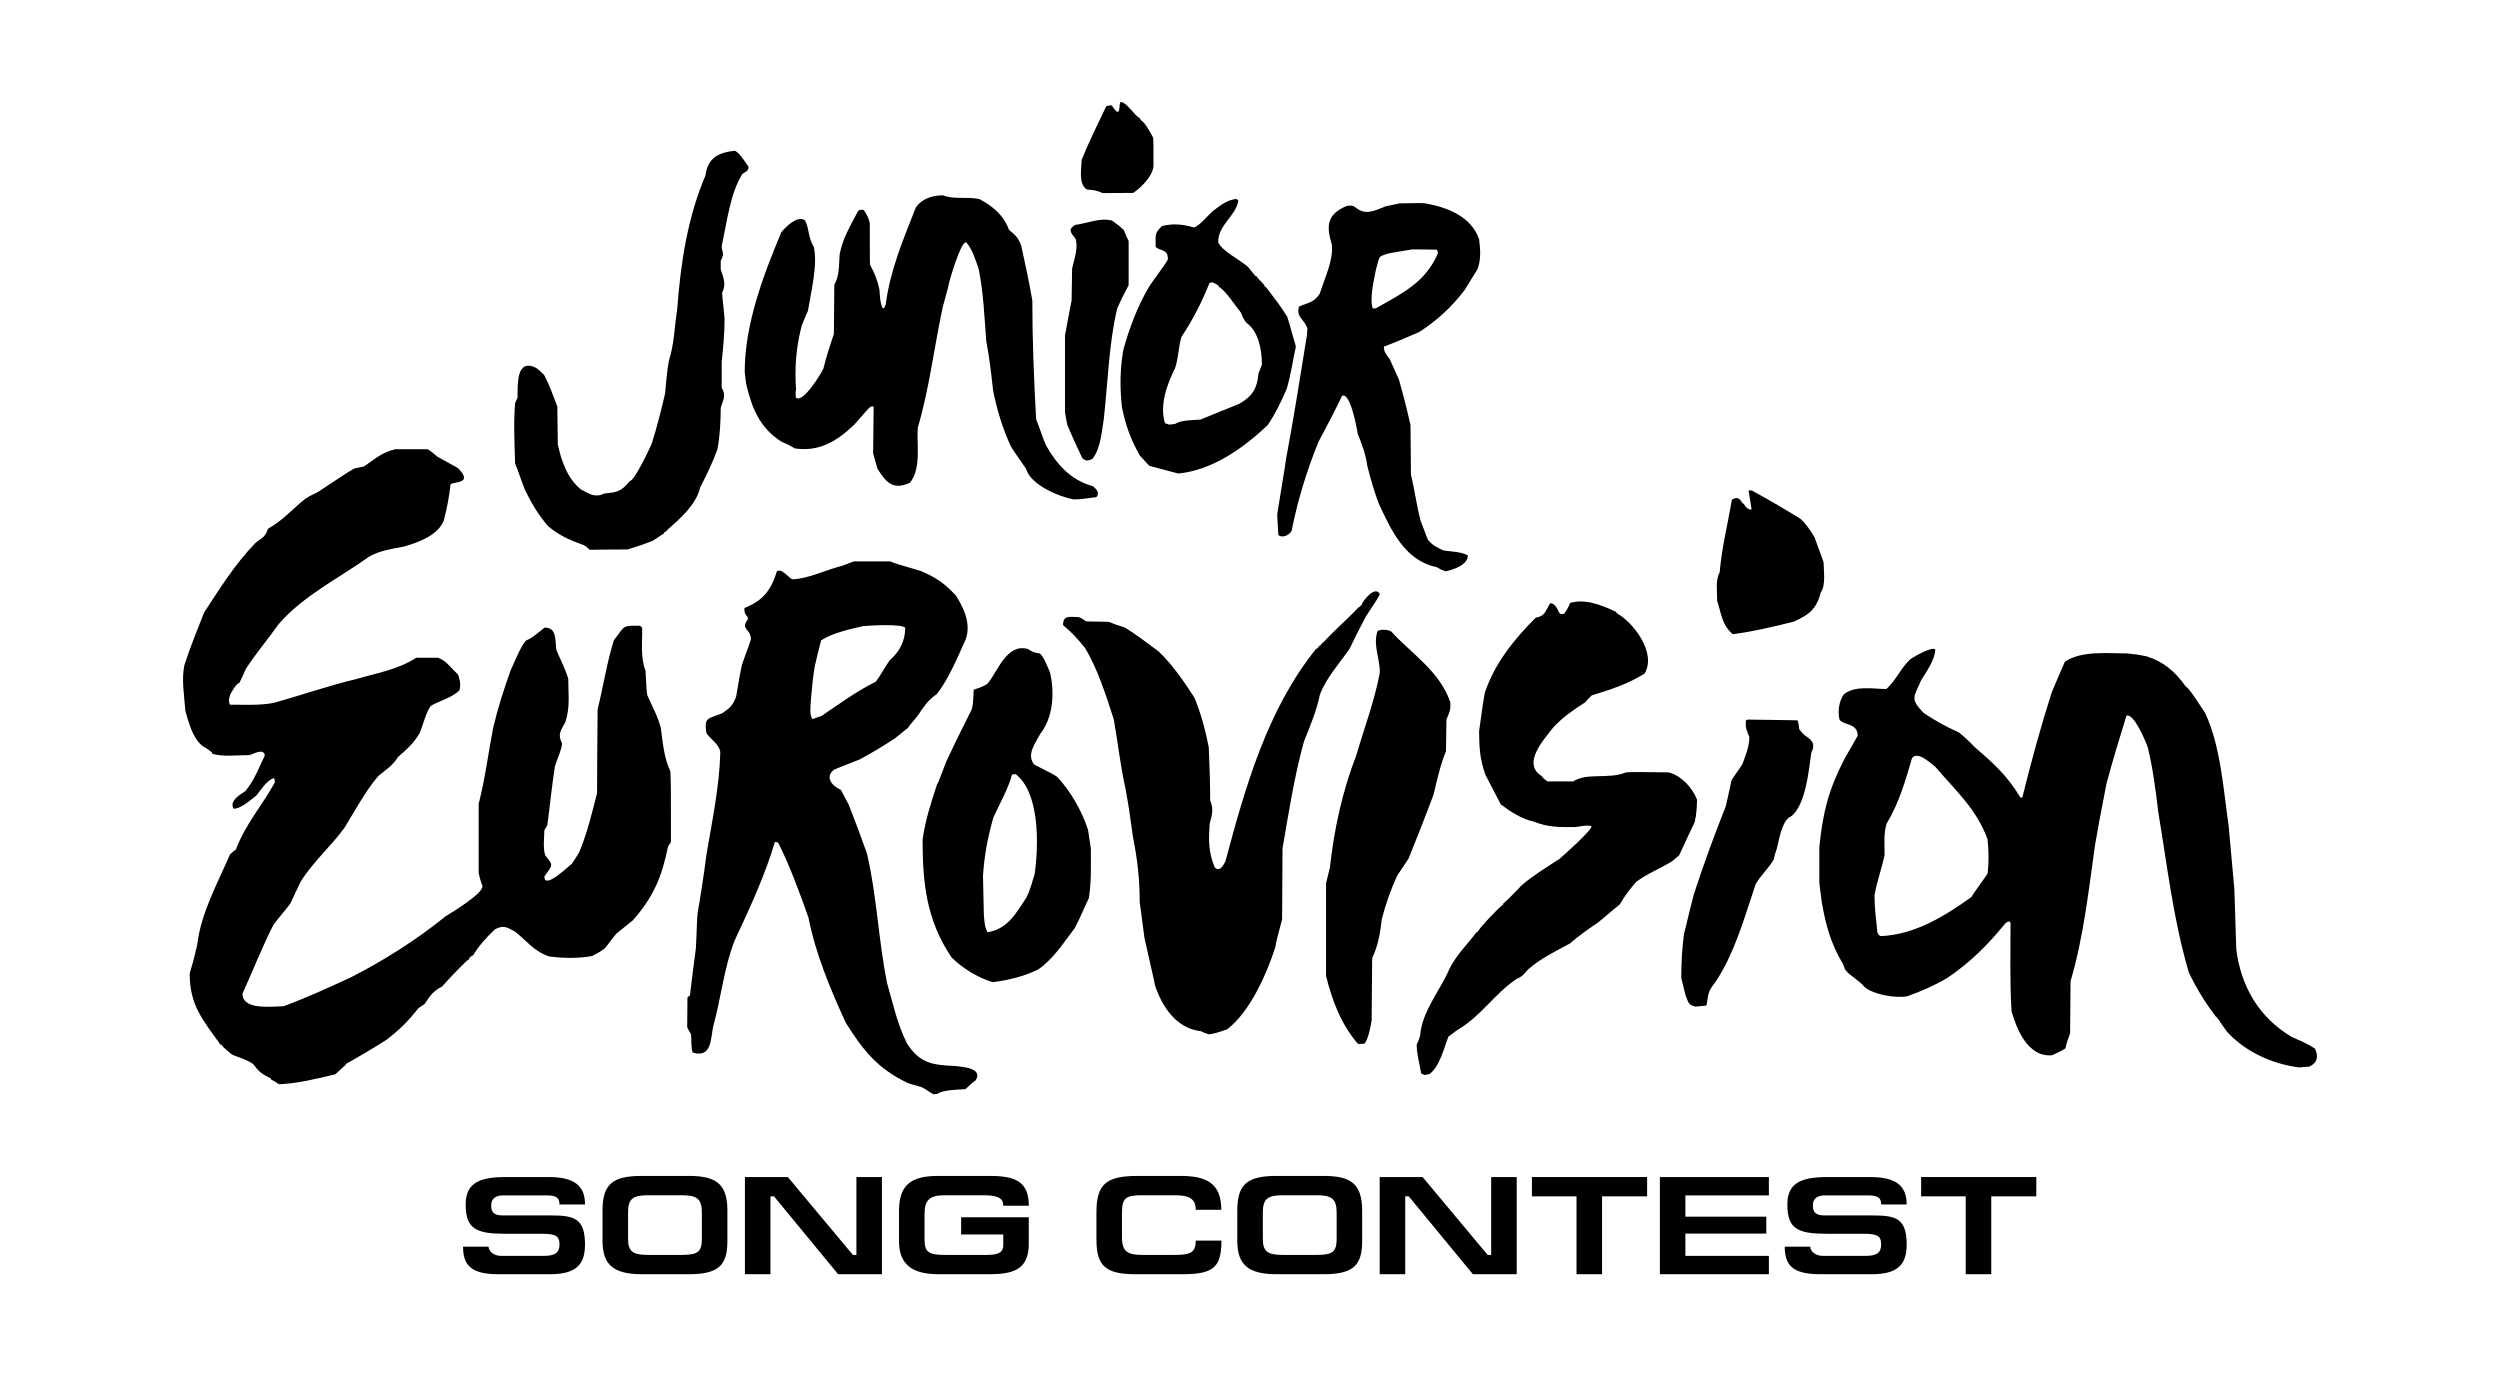 <svg height="234.521" viewBox="0 0 100 54.88" width="426.401" xmlns="http://www.w3.org/2000/svg"><g fill-rule="evenodd"><path d="m0 0c-.104.058-.147.101-.26.159-.102.029-.202.058-.303.088-.701.328-1.036.76-1.416 1.368-.358.776-.686 1.57-.845 2.381-.204.576-.42 1.164-.677 1.677-.035.035-.047.03-.081.027-.23-.768-.562-1.48-.909-2.224-.241-.607-.306-1.297-.487-1.949-.056-.282-.036-.714-.459-.585-.046.095-.029.319-.039.413-.051.081-.051.081-.088.162 0 .225.003.449.006.674.017.016.036.028.056.042.041.354.087.707.134 1.062.022.384.022.669.042.822.023.087.175 1.082.194 1.278.13.779.299 1.569.316 2.338-.02.18-.244.309-.316.435-.047.349.023.313.354.439.19.134.235.167.319.374.088.521.088.521.13.715.042.14.153.41.205.586 0 .243-.245.217-.072.447v.056c-.074.074-.081.133-.074.205.418.162.607.409.734.831.12.06.224-.11.342-.182.344 0 .757.212 1.137.305.084.034.171.065.26.099h.821c.108-.046.108-.046.693-.218.318-.136.519-.26.787-.549.178-.27.353-.641.227-.994-.176-.384-.377-.884-.654-1.239-.217-.147-.292-.289-.448-.509-.185-.219-.185-.219-.205-.258-.039-.02-.103-.085-.299-.237-.263-.172-.525-.331-.792-.472-.208-.087-.478-.185-.572-.229-.214-.15-.078-.358.149-.459.058-.111.117-.221.176-.334.139-.348.276-.715.413-1.106.224-.955.255-1.933.454-2.925.134-.461.224-.916.456-1.376.294-.443.572-.478 1.101-.5.126-.018.63-.041.442-.326-.081-.059-.081-.059-.228-.196-.176-.015-.497-.009-.636-.109-.03 0-.059-.003-.088-.007m-14.786.227c-.062.04-.123.075-.185.11v.02c-.224.111-.274.157-.401.326-.162.112-.337.152-.477.213-.039.033-.227.18-.236.222h-.023c-.41.569-.699.899-.699 1.612.087.292.087.292.171.649.076.699.469 1.415.742 2.044.042.039.087.076.133.111.211.568.601 1.003.88 1.517-.005.033-.009.061-.013.092-.152-.02-.311-.274-.402-.387-.121-.098-.376-.319-.523-.3-.091.185.153.316.269.394.205.243.313.543.442.809-.029.175-.269.023-.351.006-.244 0-.656-.046-.845.037v.022c-.082.071-.146.11-.211.143-.238.201-.315.543-.39.799-.025.364-.09.69-.022 1.03.133.413.291.798.445 1.19.37.565.698 1.095 1.166 1.579.175.13.215.134.28.318.312.163.562.453.838.672.088.057.088.057.29.157.684.452.684.452.822.53.071.015.143.032.217.046.26.172.394.317.714.39h.726c.058-.031.146-.105.222-.17.152-.085.304-.168.46-.254.377-.376-.116-.298-.165-.373-.03-.267-.079-.542-.153-.816-.134-.339-.589-.5-.904-.588-.289-.055-.519-.087-.769-.218-.699-.501-1.496-.883-2.061-1.537-.237-.337-.514-.659-.738-1.008-.116-.269-.139-.292-.15-.321-.064 0-.175-.211-.207-.263-.016-.075-.045-.126-.006-.225.321 0 .655-.022.994.04.621.175 1.241.39 1.875.542.445.131.939.212 1.342.478h.5c.186-.074.279-.221.449-.383.031-.104.068-.202.031-.351-.174-.176-.454-.235-.649-.354-.108-.143-.172-.423-.249-.609-.121-.22-.3-.379-.495-.549-.11-.184-.273-.288-.442-.426-.301-.353-.521-.776-.764-1.169-.306-.421-.711-.77-.988-1.215-.081-.165-.158-.331-.236-.498-.062-.091-.234-.285-.38-.477-.26-.51-.462-1.033-.702-1.56 0-.383.672-.285.926-.285.496.181 1.041.429 1.53.657.754.385 1.475.844 2.134 1.376.154.095.835.505.835.68-.044.12-.044.12-.087.293v1.569c.144.561.219 1.157.326 1.712.106.452.244.878.393 1.296.1.211.211.514.347.68.169.072.283.188.426.295.273 0 .234-.269.263-.505.082-.199.195-.405.269-.651 0-.318.047-.644-.064-.976-.095-.197-.188-.259-.075-.487-.012-.152-.11-.344-.163-.52-.068-.439-.11-.874-.172-1.332-.022-.036-.045-.072-.065-.107 0-.133-.041-.442.026-.578.189-.231.157-.199-.026-.471 0-.315.592.283.624.291.007.026.053.073.157.248.185.429.298.913.409 1.345.003.634.006 1.264.013 1.895.133.536.207 1.056.369 1.566.268.335.164.324.59.324.016-.016.032-.031.048-.048.007-.289-.045-.663.075-.965.023-.445.023-.445.042-.562.104-.237.228-.449.305-.738.039-.286.069-.683.215-.976.013-.324.013-.324.013-1.6-.023-.034-.045-.065-.065-.097-.14-.683-.321-1.132-.796-1.672-.123-.097-.246-.199-.37-.298-.065-.072-.196-.257-.261-.332-.09-.072-.198-.13-.289-.176-.321-.061-.683-.048-.975-.009-.348.12-.514.364-.77.563-.199.106-.263.146-.451.05-.179-.168-.371-.378-.492-.587-.058-.019-.09-.059-.106-.107-.01-.004-.02-.007-.03-.01-.194-.189-.38-.379-.565-.588-.195-.098-.28-.212-.393-.393-.048-.033-.098-.065-.146-.1-.234-.3-.426-.486-.725-.716-.299-.191-.62-.38-.916-.545v-.02c-.049-.033-.131-.123-.238-.212-.422-.1-.854-.208-1.267-.224m25.889.209c-.025.012-.051.022-.078.032-.042.227-.103.451-.103.659.045.088.045.088.077.196.042.558.455 1.02.67 1.527.166.317.4.543.614.822h.022c0 .055.521.601.572.617v.022c.023.011.065.062.144.131.168.178.218.214.256.267.267.23.572.416.875.613.067.058.74.653.721.737-.104.034-.27-.009-.358-.019-.359-.006-.63-.006-.942.121-.283.059-.558.243-.751.392-.115.225-.234.447-.347.667-.131.373-.137.611-.143.983.084.616.084.616.13.875.225.664.663 1.207 1.15 1.693.208.034.214.14.325.326.12 0 .146-.11.219-.233.022-.014.022-.014.093-.008.068.081.108.17.143.25.342.097.712-.049 1.044-.208v-.022c.367-.194.918-.897.636-1.368-.387-.244-.783-.365-1.195-.494-.095-.091-.095-.091-.143-.153-.297-.192-.498-.327-.731-.577-.193-.255-.716-.804-.258-1.091.023-.038.068-.077.13-.122h.585c.312.206.813.041 1.192.204.206.01.206.01.963 0 .273-.068.529-.329.642-.615-.002-.158-.012-.331-.051-.505-.12-.251-.237-.502-.353-.755-.053-.042-.105-.087-.157-.133-.273-.168-.569-.28-.812-.465-.147-.171-.258-.312-.374-.513-.159-.123-.339-.289-.494-.409-.231-.156-.435-.302-.636-.475-.332-.178-.663-.338-.943-.585-.075-.093-.147-.172-.251-.208-.507-.338-.815-.854-1.343-1.157-.066-.048-.135-.1-.204-.151-.093-.235-.194-.674-.425-.846-.039-.007-.074-.014-.111-.022m19.758.171c-.624.082-1.213.361-1.619.797-.231.318-.227.341-.259.351-.257.337-.45.659-.611.997-.355 1.202-.491 2.434-.692 3.63-.058.497-.124 1-.238 1.462-.055.156-.315.771-.48.714-.153-.497-.315-1.023-.452-1.539-.172-.887-.172-.887-.26-1.397-.139-.982-.258-2.083-.552-3.064-.004-.394-.007-.788-.01-1.18-.04-.104-.078-.213-.105-.341-.097-.06-.211-.115-.301-.154-.552-.054-.806.606-.917.992-.042.675-.023 1.346-.023 1.992-.005.013-.009.026-.012.036-.078 0-.073-.017-.115-.052-.396-.482-.786-.875-1.305-1.223-.306-.179-.582-.298-.901-.412-.279-.052-.764.042-.958.202-.143.171-.338.256-.446.399-.019.046-.035.087-.051.13-.284.475-.391.899-.478 1.397-.019.146-.039.289-.055.433v.812c.08.793.21 1.294.567 1.989.098.175.199.35.3.525 0 .296-.318.225-.413.368-.039.217-.01.387.091.559.25.214.633.133.968.129.228.197.339.505.566.69.094.055.442.264.54.208 0-.231-.196-.5-.319-.701-.166-.388-.254-.411.056-.736.252-.171.493-.305.802-.445.104-.081.286-.253.345-.321.419-.364.733-.634 1.042-1.148h.042c.203.819.416 1.603.667 2.383.097.23.195.461.296.689.376.25.96.187 1.411.185.227-.023.227-.023.434-.065.377-.118.64-.335.884-.68.09-.045.352-.471.442-.607.345-.728.413-1.736.53-2.555.042-.474.084-.951.129-1.429.014-.448.026-.898.042-1.345.101-.83.508-1.547 1.256-1.986.168-.075.34-.142.522-.262.085-.173.058-.326-.132-.41-.079-.004-.154-.009-.228-.017m-21.266.531c-.389.454-.585.987-.722 1.539v2.09c.03.123.059.247.089.367.094.867.286 1.729.594 2.525.176.605.424 1.268.533 1.875 0 .328-.161.63-.051.936.061.039.227.043.312-.014.454-.5 1.092-.893 1.331-1.595.011-.166-.012-.221-.087-.39-.002-.237-.006-.474-.01-.715-.126-.308-.201-.646-.282-.984-.176-.475-.367-.956-.563-1.443-.088-.13-.176-.261-.259-.39-.144-.312-.26-.643-.348-.985-.029-.279-.082-.601-.217-.877-.005-.468-.007-.936-.011-1.407-.02-.116-.074-.436-.166-.526-.048 0-.097-.003-.143-.006m-3.367.217c.138.019.262.061.41.114.517.393.894 1.25 1.09 1.858.023.141.023.141.152.627.003.536.006 1.07.01 1.603.14.812.269 1.647.487 2.426.146.359.286.698.357 1.049.15.391.44.7.673 1.041.163.338.163.338.368.728.253.383.253.383.314.503-.106.215-.415-.182-.415-.256-.01 0-.02-.004-.026-.007-.003-.007-.007-.015-.007-.026h-.023c-.262-.279-.558-.529-.802-.799-.036-.023-.052-.039-.075-.078h-.022c0-.019-.023-.029-.043-.065h-.023c-1.111-1.378-1.602-3.123-2.054-4.809-.048-.091-.126-.25-.243-.134-.144.351-.136.628-.114.979.061.224.091.344.013.532 0 .413-.017.825-.032 1.203-.081.409-.176.757-.326 1.124-.25.384-.506.757-.811 1.043-.258.192-.528.4-.771.543-.22.068-.22.068-.351.124-.172.004-.341.006-.511.009-.103.072-.103.072-.172.098-.2 0-.351.052-.351-.183.186-.151.32-.297.498-.516.286-.48.464-1.043.649-1.615.088-.497.147-1.036.261-1.549.085-.474.085-.474.172-1.106.098-.497.152-.939.152-1.472.036-.269.073-.539.108-.812.173-.78.218-.943.238-1.072.152-.458.473-.975 1.036-1.033.064-.033.064-.033.184-.072m10.994.627c.228.02.228.02.251.031.049.307.032.307.208.534.435.663.652 1.466.899 2.196.112.206.3.367.413.567.02.106.02.106.066.236.045.173.119.659.318.732.341.247.413 1.098.461 1.435.11.223.003.3-.149.401-.065.061-.065.061-.123.139-.011.065-.014.17-.043.199-.373.005-.747.013-1.121.016-.016-.007-.03-.013-.042-.019-.007-.173.006-.193.08-.377 0-.205-.083-.413-.161-.618-.095-.146-.159-.22-.241-.357-.045-.195-.088-.391-.13-.586-.26-.653-.501-1.308-.724-1.995-.154-.594-.173-.724-.219-.877-.045-.328-.064-.654-.064-1.008.032-.133.064-.267.097-.398.062-.127.043-.212.224-.251m-15.88.552c-.354.104-.702.331-.933.562-.571.846-.653 1.694-.653 2.655.059.443.192.843.325 1.249.032.051.032.051.204.506.196.422.196.422.586 1.202.035.153.031.293.039.435.113.043.201.056.315.14.228.264.425.91.903.783.091-.051.133-.087.276-.103.079-.052.175-.299.231-.429.104-.445.081-1.004-.221-1.391-.108-.207-.321-.469-.133-.693.418-.211.418-.211.516-.276.293-.311.556-.757.697-1.195.019-.14.042-.279.064-.422 0-.362.016-.739-.045-1.126-.108-.213-.195-.447-.319-.675-.25-.328-.487-.705-.829-.936-.321-.159-.685-.244-1.023-.286m20.063 1.041c.766.032 1.426.435 2.053.883.066.111.097.143.364.526.036.27.026.537 0 .781-.248.688-.741 1.118-1.179 1.636-.139.105-.393.358-.527.199-.149-.51-.286-1.001-.575-1.485-.068-.223-.045-.451-.045-.708-.059-.289-.175-.598-.228-.911 0-.262.033-.539.065-.834.013-.029.01-.052.072-.087m-20.18.087c.457.078.634.416.88.789.085.173.134.365.185.533.089.654.117 1.82-.428 2.25-.03 0-.058-.004-.085-.007-.081-.312-.273-.647-.419-.965-.124-.426-.209-.862-.237-1.326.006-.289.012-.582.019-.875.013-.113.009-.272.085-.399m-3.955 4.819c.069.026.136.049.205.071.393.267.786.556 1.225.774.113.153.201.324.312.481.224.195.351.436.351.737-.091.091-.78.053-.956.036-.293-.067-.717-.163-.945-.325-.05-.191-.098-.386-.143-.582-.046-.302-.046-.302-.088-.769 0-.089-.043-.342.039-.423zm20.797 1.917c-.253.207-.263.488-.354.747 0 .228-.043.471.056.651.048.568.185 1.098.276 1.644.122.061.159.049.25-.094h.022c.011-.04.085-.141.173-.131-.039.283-.072.414-.065.433.023 0 .048 0 .074-.004.354-.194.718-.405 1.089-.633.13-.115.209-.234.325-.423.172-.487.195-.52.205-.575 0-.17.055-.51-.065-.672-.094-.377-.274-.513-.621-.663-.462-.114-.922-.224-1.365-.28m-6.489 1.42c-.107.039-.107.039-.205.095-.725.149-1.034.851-1.306 1.433-.111.289-.192.581-.261.854-.038.283-.126.494-.217.728-.022.15-.172.949-.354.857-.159-.336-.344-.691-.533-1.041-.26-.637-.472-1.327-.608-2.016-.058-.102-.224-.163-.299-.087-.009.155-.019.311-.025.467.129.822.174 1.041.194 1.222.18.953.326 1.891.478 2.827.003.053.007.104.01.153-.084.231-.253.24-.192.491.198.088.348.088.474.299.105.337.312.758.27 1.105-.136.435-.101.689.344.874.059.003.099.016.165-.017.243-.204.41-.113.714.007.103.023.208.045.311.065.468.009.468.009.584 0 .466-.084 1.028-.282 1.21-.809.025-.212.051-.436-.033-.673-.098-.156-.194-.315-.292-.474-.299-.393-.618-.683-1.024-.949-.276-.121-.543-.237-.803-.332 0-.114.04-.153.137-.291.068-.151.137-.304.204-.456.096-.335.179-.663.261-1.027.003-.37.006-.744.01-1.117.08-.326.123-.677.217-1.041.055-.143.111-.289.166-.435.108-.121.172-.156.352-.24.138-.023.399-.023.551-.112 0-.217-.328-.321-.5-.36m-19.345.488c.283.003.568.007.855.007.338.106.338.106.565.194.134.081.231.159.26.166v.022c.01.007.082.047.082.069.292.253.646.565.737.956.146.279.282.568.386.851.062.328.073.623.076.942.071.231.12.279.022.456v.584c.036.334.065.659.065.962-.009.175-.055.5-.055.598.103.211.02.354-.032.529v.195c.101.186.022.186.022.335.113.51.192 1.198.468 1.628.074.048.14.071.14.16-.097.133-.198.308-.309.363-.371-.036-.617-.163-.666-.559-.407-.952-.562-1.988-.64-3.032-.059-.37-.065-.776-.185-1.146-.043-.231-.066-.485-.085-.738-.085-.372-.182-.758-.306-1.148-.051-.119-.393-.841-.493-.841-.195-.234-.276-.254-.572-.28-.218-.107-.345-.006-.53.088-.319.25-.451.676-.526 1.021-.004.286-.007.573-.011.857-.1.258-.178.488-.295.706-.084.088-.084.088-.184.166-.459.227-.414-.393-.42-.676-.019-.039-.039-.079-.055-.121-.036-.442-.014-.887 0-1.364.077-.185.097-.27.228-.608.135-.274.289-.546.519-.809.241-.206.488-.316.809-.43.058-.035.058-.035.13-.103m10.941 1.136c-.367.072-.977.336-1.079.693-.272.391-.272.391-.344.507-.198.432-.318.842-.403 1.27-.042.388-.084.748-.153 1.106-.042.548-.065 1.111-.172 1.634-.071.209-.155.475-.286.604-.127 0-.371-.869-.377-.896-.041-.195-.064-.247-.149-.572-.196-.909-.299-1.823-.565-2.729-.027-.362.087-.91-.176-1.239-.395-.178-.539.016-.734.315-.033.117-.066.235-.098.348.003.351.007.702.012 1.05-.047.048-.107-.03-.142-.062-.101-.114-.201-.228-.299-.341-.39-.371-.786-.614-1.339-.534-.114.069-.214.117-.306.154-.5.317-.672.78-.795 1.303-.014.09-.023.182-.033.272 0 1.079.423 2.194.828 3.158.085.105.365.394.534.267.098-.178.068-.386.198-.598.097-.396-.065-1.029-.13-1.443-.049-.109-.094-.22-.14-.334-.127-.478-.165-.932-.13-1.453-.013-.051-.013-.051-.006-.175.152-.152.572.536.624.654.064.263.149.522.237.78.004.373.007.743.01 1.114.126.22.1.458.12.682.065.367.252.663.415.981.037.037.049.03.127.03.058-.085.111-.163.14-.306 0-.878 0-.878.009-.943.098-.182.157-.318.209-.552.012-.126.007-.266.068-.416.009 0 .024-.003.036-.006.01.026.023.052.036.074.1.784.4 1.486.682 2.201.13.194.367.276.614.276.247-.101.534-.024.823-.085.289-.155.542-.351.669-.695.137-.12.205-.159.277-.364.087-.387.178-.815.25-1.235 0-.871.035-1.774.086-2.684.079-.182.134-.39.228-.598.238-.415.549-.776 1.056-.913.061-.056.166-.137.079-.247-.339-.045-.339-.045-.511-.053m2.36.586c.767.075 1.472.572 2.021 1.095.182.27.308.537.431.823.095.324.135.636.206.951-.071.234-.13.475-.194.673-.155.254-.327.465-.482.672h-.019c-.03.095-.16.172-.196.248h-.022c-.059.071-.117.143-.172.211-.189.165-.608.37-.671.559 0 .39.39.575.456.932-.012.013-.027.027-.035.039-.209 0-.401-.169-.549-.276-.096-.087-.329-.364-.427-.364-.27.078-.474.089-.717.03-.174-.173-.14-.196-.14-.471.104-.104.275-.034.275-.28-.031-.066-.031-.066-.405-.588-.267-.439-.462-.949-.602-1.459-.074-.43-.081-.826-.032-1.29.081-.397.185-.712.406-1.099.069-.074.139-.152.212-.231.216-.058.435-.116.656-.175m-2.067.292c.085.017.085.017.13.042.189.245.208.635.254.901.094.842.113 1.699.302 2.492.077.179.169.364.259.53v.998c-.038.072-.038.072-.109.25-.096.088-.096.088-.264.211-.27.075-.586-.068-.832-.097-.172-.098-.108-.166.003-.312.071-.192-.028-.469-.075-.67-.006-.24-.009-.484-.012-.728-.053-.264-.101-.526-.149-.789v-1.733c.015-.093.031-.188.051-.282.094-.231.218-.501.341-.76.039-.03.039-.03.101-.053m1.862.813c-.032.012-.065.023-.096.033-.128.421.054.893.229 1.244.082.254.075.481.143.705.256.383.465.794.63 1.209.056.055.127.003.209-.048v-.024c.146-.071.37-.419.506-.588.026-.074.052-.136.121-.227.269-.188.353-.596.353-.95-.024-.064-.051-.129-.077-.194-.029-.331-.127-.512-.436-.69-.292-.116-.584-.236-.877-.356-.196-.016-.423-.006-.575-.098-.045-.004-.088-.009-.13-.016m4.605 2.622c.019.004.042.007.065.007.587.332 1.123.587 1.4 1.238-.007.049 0 .065-.023.087-.185.003-.37.007-.556.007-.175-.029-.347-.059-.52-.088-.269-.084-.201-.045-.298-.364-.03-.162-.16-.701-.068-.887m-6.109 2.611c-.14.066-.222.07-.349.08-.21.104-.126.504-.126.666.163.413.371.826.556 1.216.185.057.097 0 .24-.124.01.001.022 0 .035 0 .037.065.011.156.049.221.134 0 .3-.292.449-.381v-.022c.11-.065.205-.257.286-.4.009-.12.009-.12.009-.65-.026-.231-.272-.474-.458-.602-.231 0-.461-.002-.691-.004" transform="matrix(1.77 0 0 -1.77 37.336 43.711)"/><g transform="matrix(.112 0 0 .112 5.343 21.14)"><path d="m161.226 240.89h-9.12c0-2.151-.822-3.254-4.667-3.254h-15.323c-2.581 0-4.395.951-4.395 3.601 0 3.147 1.87 3.557 4.395 3.557h16.641c8.404 0 12.469.791 12.469 10.455 0 7.353-3.516 10.544-12.522 10.544h-18.399c-9.722 0-12.631-3.146-12.631-9.851h9.117c0 1.698 1.923 3.299 4.501 3.299h15.27c4.01 0 5.545-1.2 5.545-3.992 0-2.507-.604-3.902-5.821-3.902h-13.509c-10.38 0-14.169-1.654-14.169-10.456 0-7.006 3.954-9.806 14.116-9.806h15.485c9.225-.001 13.017 3.102 13.017 9.805z"/><path d="m176.6 253.097v-9.264c0-4.943 1.596-6.25 7.306-6.25h11.751c5.439 0 7.306 1.155 7.306 6.205v9.255c0 4.703-1.318 5.851-7.141 5.851h-12.08c-5.547 0-7.142-1.254-7.142-5.797zm35.48.844v-10.9c0-9.762-4.339-12.357-13.785-12.357h-16.75c-10.38 0-14.061 2.845-14.061 12.357v10.9c0 8.401 3.845 11.851 14.061 11.851h16.75c10.653 0 13.785-3.191 13.785-11.851z"/><path d="m218.338 231.084h15.323l23.231 27.81h1.263v-27.81h9.115v34.708h-15.65l-22.902-27.81h-1.262v27.81h-9.118z"/><path d="m319.72 245.442v9.255c0 8.348-4.01 11.095-13.838 11.095h-18.452c-9.337 0-14.061-3.449-14.061-11.851v-10.651c0-9.308 4.119-12.606 14.061-12.606h18.286c9.226 0 14.005 2 14.005 10.651h-9.115c0-2.649-1.758-3.752-7.25-3.752h-13.456c-5.49 0-7.415 1.556-7.415 6.757v8.802c0 4.703 1.265 5.752 7.306 5.752h14.992c4.559 0 5.823-1.103 5.823-3.601v-3.699h-15.049v-6.151h24.163z"/><path d="m388.53 253.79c-.054 9.255-2.525 12.002-13.78 12.002h-16.972c-10.544 0-13.894-2.942-13.894-12.251v-9.851c0-10.162 3.57-13.007 14.772-13.007h15.158c9.006 0 14.663 2.348 14.663 12.1h-9.115c0-3.645-2.034-5.2-7.304-5.2h-11.698c-6.097 0-7.361.951-7.361 6.401v8.605c0 5.299 2.143 6.304 7.361 6.304h11.698c5.435 0 7.304-.898 7.304-5.104h9.168z"/><path d="m403.306 253.097v-9.264c0-4.943 1.592-6.25 7.304-6.25h11.753c5.437 0 7.304 1.155 7.304 6.205v9.255c0 4.703-1.315 5.851-7.139 5.851h-12.082c-5.548 0-7.14-1.254-7.14-5.797zm35.474.844v-10.9c0-9.762-4.334-12.357-13.78-12.357h-16.75c-10.382 0-14.061 2.845-14.061 12.357v10.9c0 8.401 3.845 11.851 14.061 11.851h16.75c10.655 0 13.78-3.191 13.78-11.851z"/><path d="m445.042 231.084h15.324l23.231 27.81h1.262v-27.81h9.117v34.708h-15.651l-22.903-27.81h-1.261v27.81h-9.119z"/><path d="m515.34 265.792v-27.81h-15.927v-6.898h41.136v6.898h-16.091v27.81z"/><path d="m545.106 265.792v-34.708h38.936v6.552h-29.823v7.601h28.894v6.055h-28.894v7.948h29.823v6.552z"/><path d="m633.251 240.89h-9.117c0-2.151-.822-3.254-4.668-3.254h-15.322c-2.578 0-4.393.951-4.393 3.601 0 3.147 1.867 3.557 4.393 3.557h16.643c8.401 0 12.465.791 12.465 10.455 0 7.353-3.517 10.544-12.522 10.544h-18.4c-9.717 0-12.629-3.146-12.629-9.851h9.117c0 1.698 1.921 3.299 4.504 3.299h15.27c4.005 0 5.543-1.2 5.543-3.992 0-2.507-.604-3.902-5.819-3.902h-13.509c-10.384 0-14.172-1.654-14.172-10.456 0-7.006 3.952-9.806 14.114-9.806h15.487c9.228-.001 13.015 3.102 13.015 9.805z"/><path d="m654.339 265.792v-27.81h-15.926v-6.898h41.136v6.898h-16.091v27.81z"/></g></g></svg>
